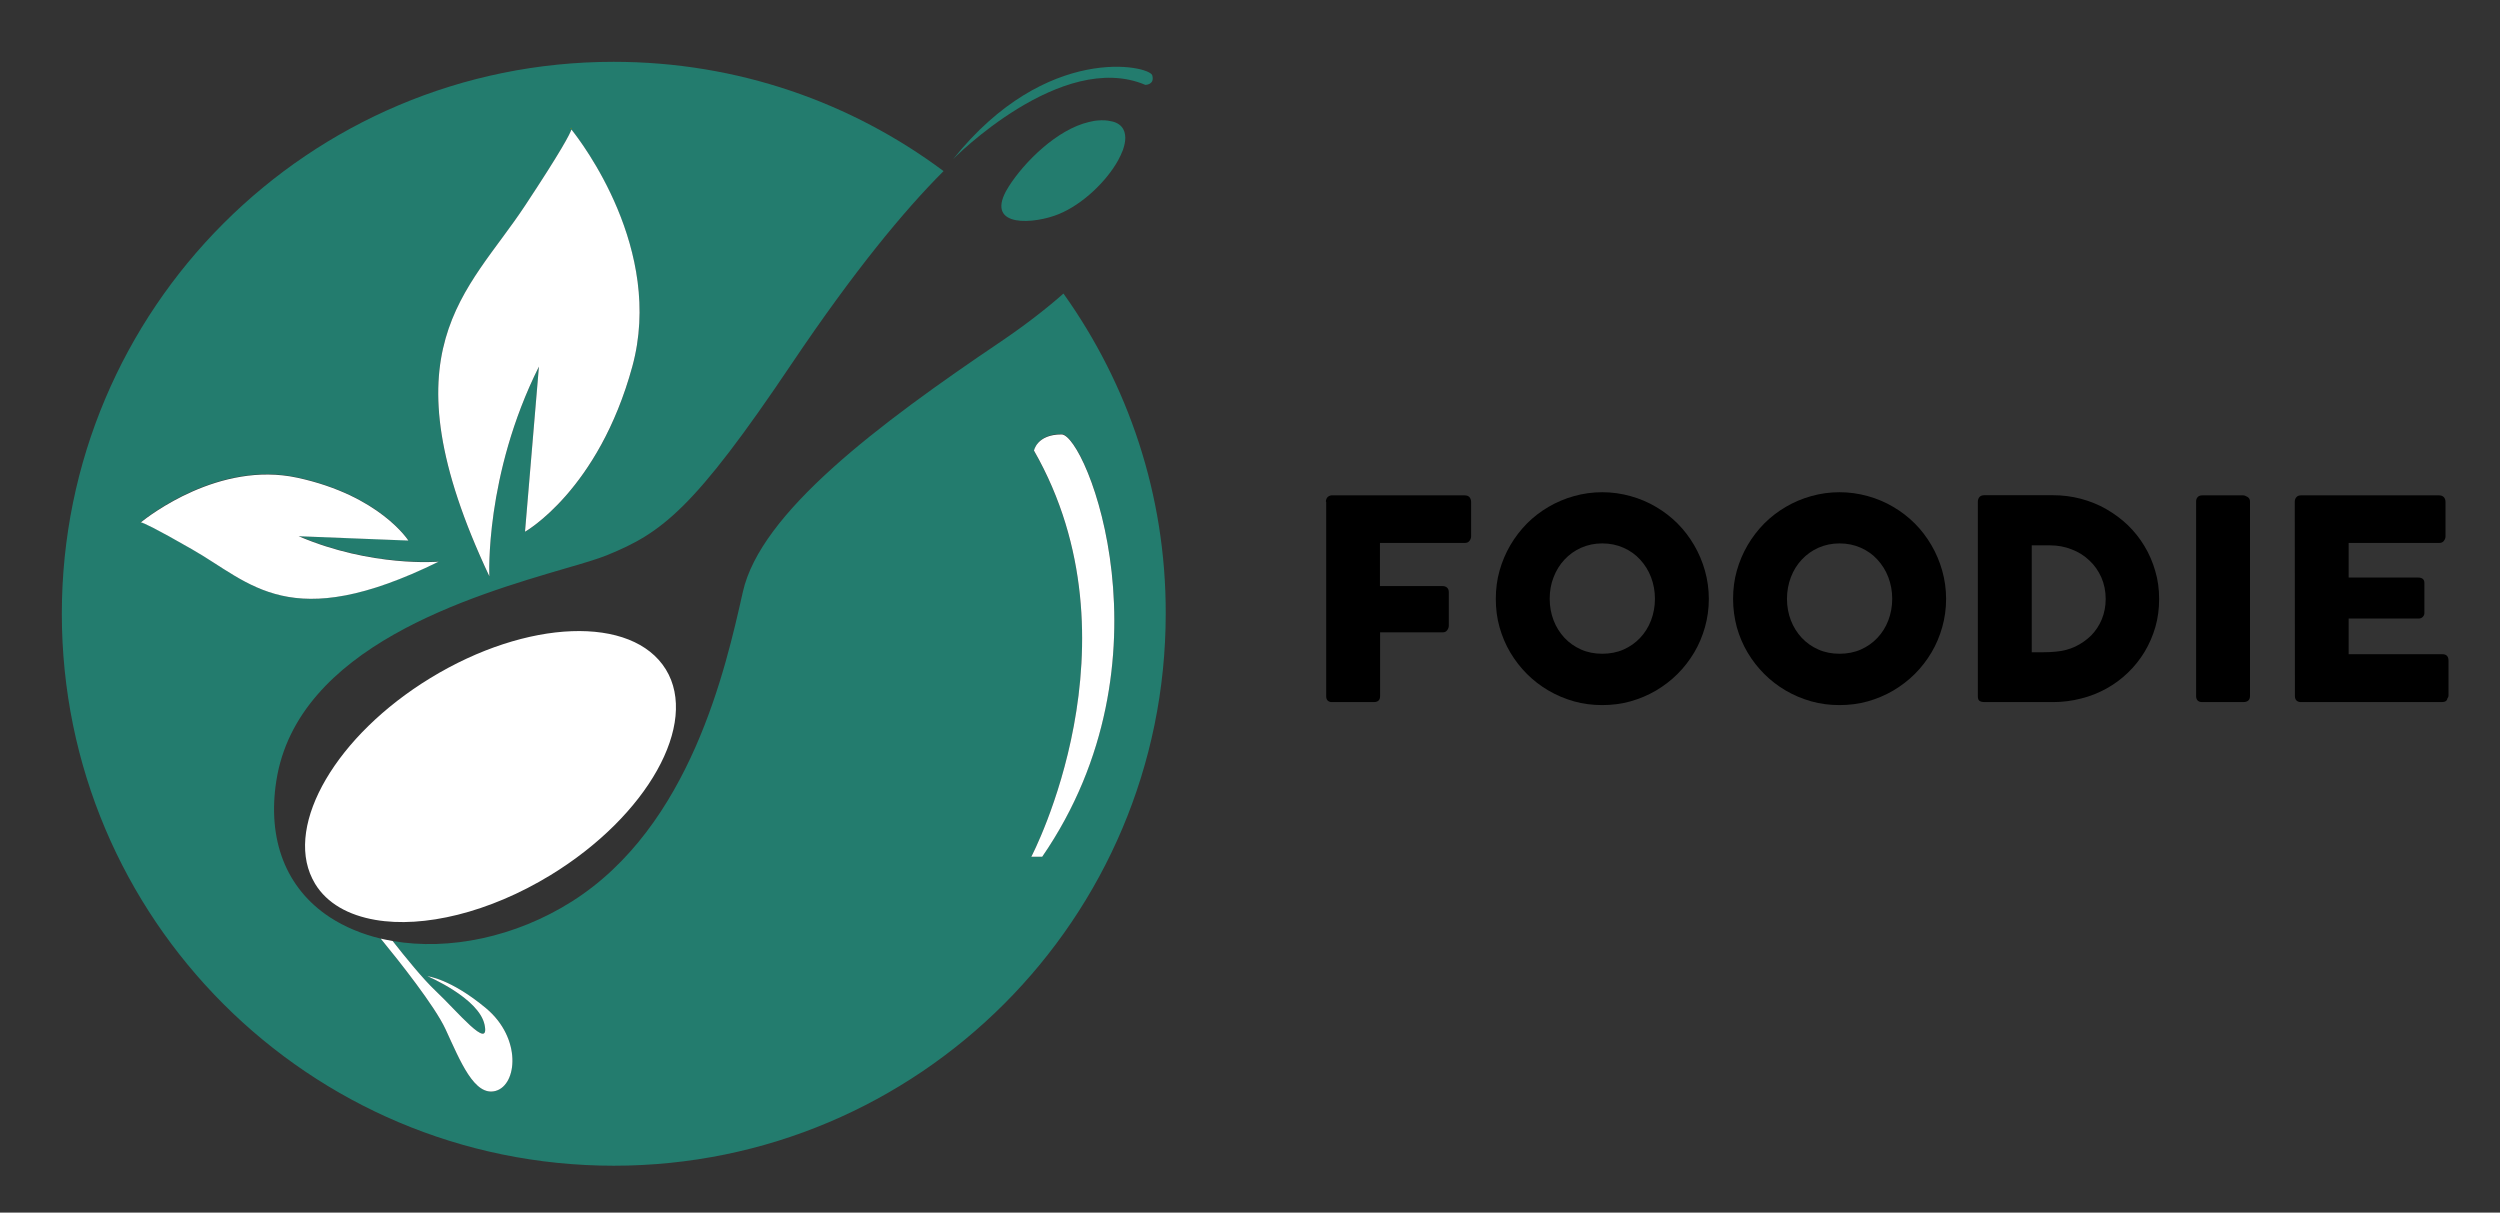 <?xml version="1.0" encoding="utf-8"?>
<!-- Generator: Adobe Illustrator 24.0.0, SVG Export Plug-In . SVG Version: 6.00 Build 0)  -->
<svg version="1.1" id="Layer_1" xmlns="http://www.w3.org/2000/svg" xmlns:xlink="http://www.w3.org/1999/xlink" x="0px" y="0px"
	 viewBox="0 0 1670 810" style="enable-background:new 0 0 1670 810;" xml:space="preserve">
<rect x="0" y="0" width="1670" height="810" fill="#333333" stroke="none"/>
<style type="text/css">
	.st0{fill:#237C6E;}
	.st1{fill:#6CAB36;}
	.st2{fill:#FFFFFF;}
</style>
<g>
	<path d="M885.7,335.2c0-1.3,0.4-2.3,1.1-3.1c0.7-0.7,1.6-1.1,2.6-1.2h89c1.4,0,2.5,0.4,3.2,1.2c0.7,0.8,1.1,1.9,1.1,3.2v23
		c0,1.1-0.4,2.1-1.1,3c-0.7,1-1.8,1.4-3.3,1.4h-56.5v28.8h41.8c1.2,0,2.2,0.3,3,1s1.2,1.7,1.2,3.1V418c0,1.1-0.4,2.1-1.1,3
		c-0.7,1-1.7,1.4-2.9,1.4h-41.9V465c0,2.7-1.4,4-4.3,4h-28.4c-2.2-0.3-3.3-1.6-3.3-3.9V335.2H885.7z"/>
	<path d="M999.2,400.1c0-6.6,0.8-12.9,2.5-18.9s4.1-11.7,7.2-17s6.8-10.1,11.1-14.5c4.3-4.3,9.1-8,14.4-11.1s10.9-5.5,17-7.2
		c6-1.7,12.4-2.6,18.9-2.6s12.8,0.9,18.9,2.6s11.8,4.1,17,7.2c5.3,3.1,10.1,6.8,14.4,11.1c4.3,4.3,8,9.2,11.1,14.5s5.5,11,7.2,17
		s2.6,12.4,2.6,18.9c0,6.6-0.9,12.9-2.6,18.9s-4.1,11.7-7.2,16.9c-3.1,5.2-6.8,10-11.1,14.3c-4.3,4.3-9.2,8-14.4,11.1
		c-5.3,3.1-11,5.5-17,7.2s-12.4,2.5-18.9,2.5c-6.6,0-12.9-0.8-18.9-2.5s-11.7-4.1-17-7.2s-10.1-6.8-14.4-11.1
		c-4.3-4.3-8-9.1-11.1-14.3c-3.1-5.2-5.5-10.9-7.2-16.9S999.2,406.7,999.2,400.1z M1035.2,400c0,5.1,0.9,10,2.6,14.4
		s4.2,8.4,7.3,11.7c3.1,3.3,6.8,5.9,11.1,7.8c4.3,1.9,9,2.8,14.1,2.8s9.9-0.9,14.2-2.8c4.3-1.9,8-4.5,11.1-7.8s5.6-7.2,7.3-11.7
		s2.6-9.3,2.6-14.4s-0.9-9.9-2.6-14.4s-4.2-8.4-7.3-11.8s-6.8-6-11.1-7.9c-4.3-1.9-9-2.9-14.2-2.9c-5.1,0-9.8,1-14.1,2.9
		c-4.3,1.9-8,4.6-11.1,7.9s-5.6,7.3-7.3,11.8C1036,390.1,1035.2,394.9,1035.2,400z"/>
	<path d="M1157.7,400.1c0-6.6,0.8-12.9,2.5-18.9s4.1-11.7,7.2-17s6.8-10.1,11.1-14.5c4.3-4.3,9.1-8,14.4-11.1s10.9-5.5,17-7.2
		c6-1.7,12.4-2.6,18.9-2.6s12.8,0.9,18.9,2.6s11.8,4.1,17,7.2c5.3,3.1,10.1,6.8,14.4,11.1c4.3,4.3,8,9.2,11.1,14.5s5.5,11,7.2,17
		s2.6,12.4,2.6,18.9c0,6.6-0.9,12.9-2.6,18.9s-4.1,11.7-7.2,16.9c-3.1,5.2-6.8,10-11.1,14.3c-4.3,4.3-9.2,8-14.4,11.1
		c-5.3,3.1-11,5.5-17,7.2s-12.4,2.5-18.9,2.5c-6.6,0-12.9-0.8-18.9-2.5s-11.7-4.1-17-7.2s-10.1-6.8-14.4-11.1
		c-4.3-4.3-8-9.1-11.1-14.3c-3.1-5.2-5.5-10.9-7.2-16.9C1158.6,413,1157.7,406.7,1157.7,400.1z M1193.7,400c0,5.1,0.9,10,2.6,14.4
		s4.2,8.4,7.3,11.7c3.1,3.3,6.8,5.9,11.1,7.8c4.3,1.9,9,2.8,14.1,2.8s9.9-0.9,14.2-2.8c4.3-1.9,8-4.5,11.1-7.8s5.6-7.2,7.3-11.7
		s2.6-9.3,2.6-14.4s-0.9-9.9-2.6-14.4s-4.2-8.4-7.3-11.8s-6.8-6-11.1-7.9c-4.3-1.9-9-2.9-14.2-2.9c-5.1,0-9.8,1-14.1,2.9
		c-4.3,1.9-8,4.6-11.1,7.9s-5.6,7.3-7.3,11.8C1194.6,390.1,1193.7,394.9,1193.7,400z"/>
	<path d="M1442.3,400.1c0,6.6-0.8,12.8-2.5,18.7c-1.7,5.9-4.1,11.4-7.2,16.6c-3.1,5.1-6.8,9.8-11.1,13.9c-4.3,4.2-9.1,7.7-14.3,10.6
		c-5.2,2.9-10.9,5.2-17,6.7c-6.1,1.6-12.4,2.4-18.9,2.4h-45.8c-1.1,0-2.1-0.2-3-0.7s-1.3-1.5-1.3-3.2V335.2c0-1.3,0.4-2.4,1.1-3.2
		c0.7-0.8,1.8-1.2,3.2-1.2h45.8c6.5,0,12.8,0.8,18.8,2.4s11.7,3.9,16.9,6.9c5.2,3,10,6.5,14.4,10.7c4.3,4.2,8,8.8,11.1,14
		c3.1,5.1,5.5,10.7,7.2,16.6C1441.5,387.4,1442.3,393.6,1442.3,400.1z M1357.2,364.2v71.5h7.8c1.4,0,2.8,0,4.2-0.1
		c1.4-0.1,2.7-0.2,4.1-0.3c4.6-0.4,9-1.5,13-3.4s7.5-4.4,10.6-7.4c3-3.1,5.4-6.7,7.1-10.8c1.7-4.2,2.6-8.7,2.6-13.6
		c0-5.2-1-10-2.9-14.4c-2-4.4-4.6-8.2-8-11.3c-3.3-3.2-7.3-5.7-11.8-7.4c-4.5-1.8-9.3-2.7-14.4-2.7h-12.3L1357.2,364.2L1357.2,364.2
		z"/>
	<path d="M1467,335c0-1.1,0.3-2.1,1-2.9s1.7-1.2,3.1-1.2h27.3c0.9,0,1.9,0.4,3,1.1s1.6,1.7,1.6,3v129.9c0,2.7-1.5,4.1-4.6,4.1h-27.3
		c-2.7,0-4.1-1.4-4.1-4.1V335z"/>
	<path d="M1532.9,335.2c0-1.3,0.4-2.3,1.1-3.1c0.7-0.8,1.7-1.2,3-1.2h92.3c1.4,0,2.4,0.4,3.2,1.2c0.7,0.8,1.1,1.9,1.1,3.2v23
		c0,1.1-0.4,2.1-1.1,3c-0.7,1-1.8,1.4-3.3,1.4h-60.3v23.1h46.5c1.2,0,2.2,0.3,2.9,0.8c0.8,0.6,1.2,1.5,1.2,2.8v20.1
		c0,0.9-0.3,1.7-1,2.5s-1.7,1.2-3,1.2h-46.6V437h62.5c2.8,0,4.2,1.4,4.2,4.3v23.4c0,0.6-0.2,1.2-0.7,1.7c-0.2,1.7-1.5,2.6-3.8,2.6
		h-94c-1.2,0-2.2-0.3-3-1c-0.7-0.7-1.1-1.7-1.1-3L1532.9,335.2L1532.9,335.2z"/>
</g>
<path class="st0" d="M765.1,56.7c0,0,6.4,0,4.6-6.4s-70.6-22-133,56C636.6,106.3,709.1,32.9,765.1,56.7z"/>
<path class="st0" d="M740.3,80.6c-3-0.4-6.1-0.3-9.1,0.1c-1.2,0.2-2.5,0.5-3.8,0.8c-21.4,5-43.2,26.8-53.5,43
	c-0.7,1.1-1.3,2.2-1.9,3.2c-13.2,24.6,19.1,22,35.3,15.3c16.1-6.6,31.9-22,39.6-35.9c1.3-2.3,2.3-4.7,3.2-6.9c1-2.9,1.6-5.6,1.6-8
	c0-6.1-3.2-10.5-11.1-11.5C740.4,80.6,740.3,80.6,740.3,80.6z"/>
<path class="st0" d="M710.4,196.1c-11.9,10.5-25.8,21.2-41.7,32C586.1,283.8,508,342.6,496.2,395.5c-11.4,50.8-35,156.7-114.2,206.7
	c-37.8,23.9-82.1,32.9-119.7,26.4c8.4,10.7,20.2,25.4,28.7,33.3c14.3,13.4,36.4,40.6,32.7,22.7c-3.7-17.9-38.2-32.5-38.2-32.5
	s15.5,1.6,39.3,21.5c23.8,19.9,20.6,51,6.4,55.1c-14.2,4.1-23.8-19.9-33.6-41.2c-7.2-15.5-30.9-45.4-43.3-60.5
	c-12.4-3-23.9-7.7-34-14.3c-29.2-19.2-41.9-51.6-35.7-91.2c14-89.4,130.6-123.5,193.1-141.8c12.2-3.5,21.8-6.4,27.7-8.8
	c36.7-14.9,58.1-30.7,123.5-128c41.5-61.7,74.9-102.1,101.4-128.6c-61.5-45.9-137.7-73-220.3-73C206.4,41.2,41.3,206.3,41.3,410
	S206.4,778.7,410,778.7s368.7-165.1,368.7-368.8C778.9,330.2,753.4,256.4,710.4,196.1z M350.9,137.2c24.3-36.9,29.9-47.7,30.8-50.6
	c-0.4-0.5-0.6-0.8-0.6-0.8s1.2-1,0.6,0.8c6.5,8.1,62,80.4,40.7,158.3c-22.5,82.7-71.7,110.4-71.7,110.4l9.3-110.3
	c-36.4,72.9-33.1,140.2-33.1,140.2C255.3,233.2,312.4,195.7,350.9,137.2z M128.2,366.7c-24.9-14.3-32.1-17.5-34.1-18
	c-0.3,0.3-0.5,0.4-0.5,0.4s-0.6-0.7,0.5-0.4c5.3-4.3,52.3-41.1,104.4-29.8c55.2,11.9,74.3,42,74.3,42l-73.3-2.9
	c48.9,20.9,93.5,17,93.5,17C193.4,424.2,167.6,389.3,128.2,366.7z M688.9,572.2c0,0,75.2-142.6,1.8-271c0,0,1.8-11.3,18.4-11.3
	c16.5,0,77.1,151.6-12.9,282.3H688.9z"/>
<path class="st1" d="M93.7,349.2c0,0,0.2-0.2,0.5-0.4C93,348.6,93.7,349.2,93.7,349.2z"/>
<path class="st2" d="M709.1,290.2c-16.5,0-18.4,10.8-18.4,10.8c73.4,128.4-1.8,271.3-1.8,271.3h7.3
	C786.2,441.5,725.6,290.2,709.1,290.2z"/>
<path class="st2" d="M293,375.2c0,0-44.6,3.9-93.5-17l73.3,2.9c0,0-19.1-30.1-74.3-42c-52-11.2-99.1,25.6-104.4,29.8
	c2,0.5,9.2,3.7,34.1,18C167.6,389.3,193.4,424.2,293,375.2z"/>
<path class="st2" d="M360,244.9l-9.3,110.3c0,0,49.1-27.6,71.7-110.4c21.3-78-34.2-150.2-40.7-158.3c-0.9,2.9-6.5,13.8-30.8,50.6
	c-38.5,58.5-95.5,96.1-24,247.9C326.9,385.1,323.6,317.8,360,244.9z"/>
<path class="st1" d="M381,85.7c0,0,0.3,0.3,0.6,0.8C382.2,84.7,381,85.7,381,85.7z"/>
<path class="st2" d="M287.4,453c-62.7,38.3-96.9,97.3-78.8,133.9c0.6,1.2,1.2,2.3,1.9,3.5c8,13.1,22.3,21,40.3,24.1
	c31.9,5.5,75.7-4.7,117.1-30c64.7-39.6,99.1-101.1,76.9-137.3C422.4,410.8,352,413.5,287.4,453z"/>
<path class="st2" d="M331.2,728.7c14.3-4.1,17.4-35.1-6.4-55.1c-23.8-19.9-39.3-21.5-39.3-21.5s34.5,14.6,38.2,32.5
	c3.7,17.9-18.4-9.3-32.7-22.7c-8.4-7.9-20.3-22.6-28.7-33.3c-2.7-0.5-5.4-1-8-1.6c12.4,15.1,36.1,45,43.3,60.5
	C307.4,708.7,316.9,732.8,331.2,728.7z"/>
</svg>
